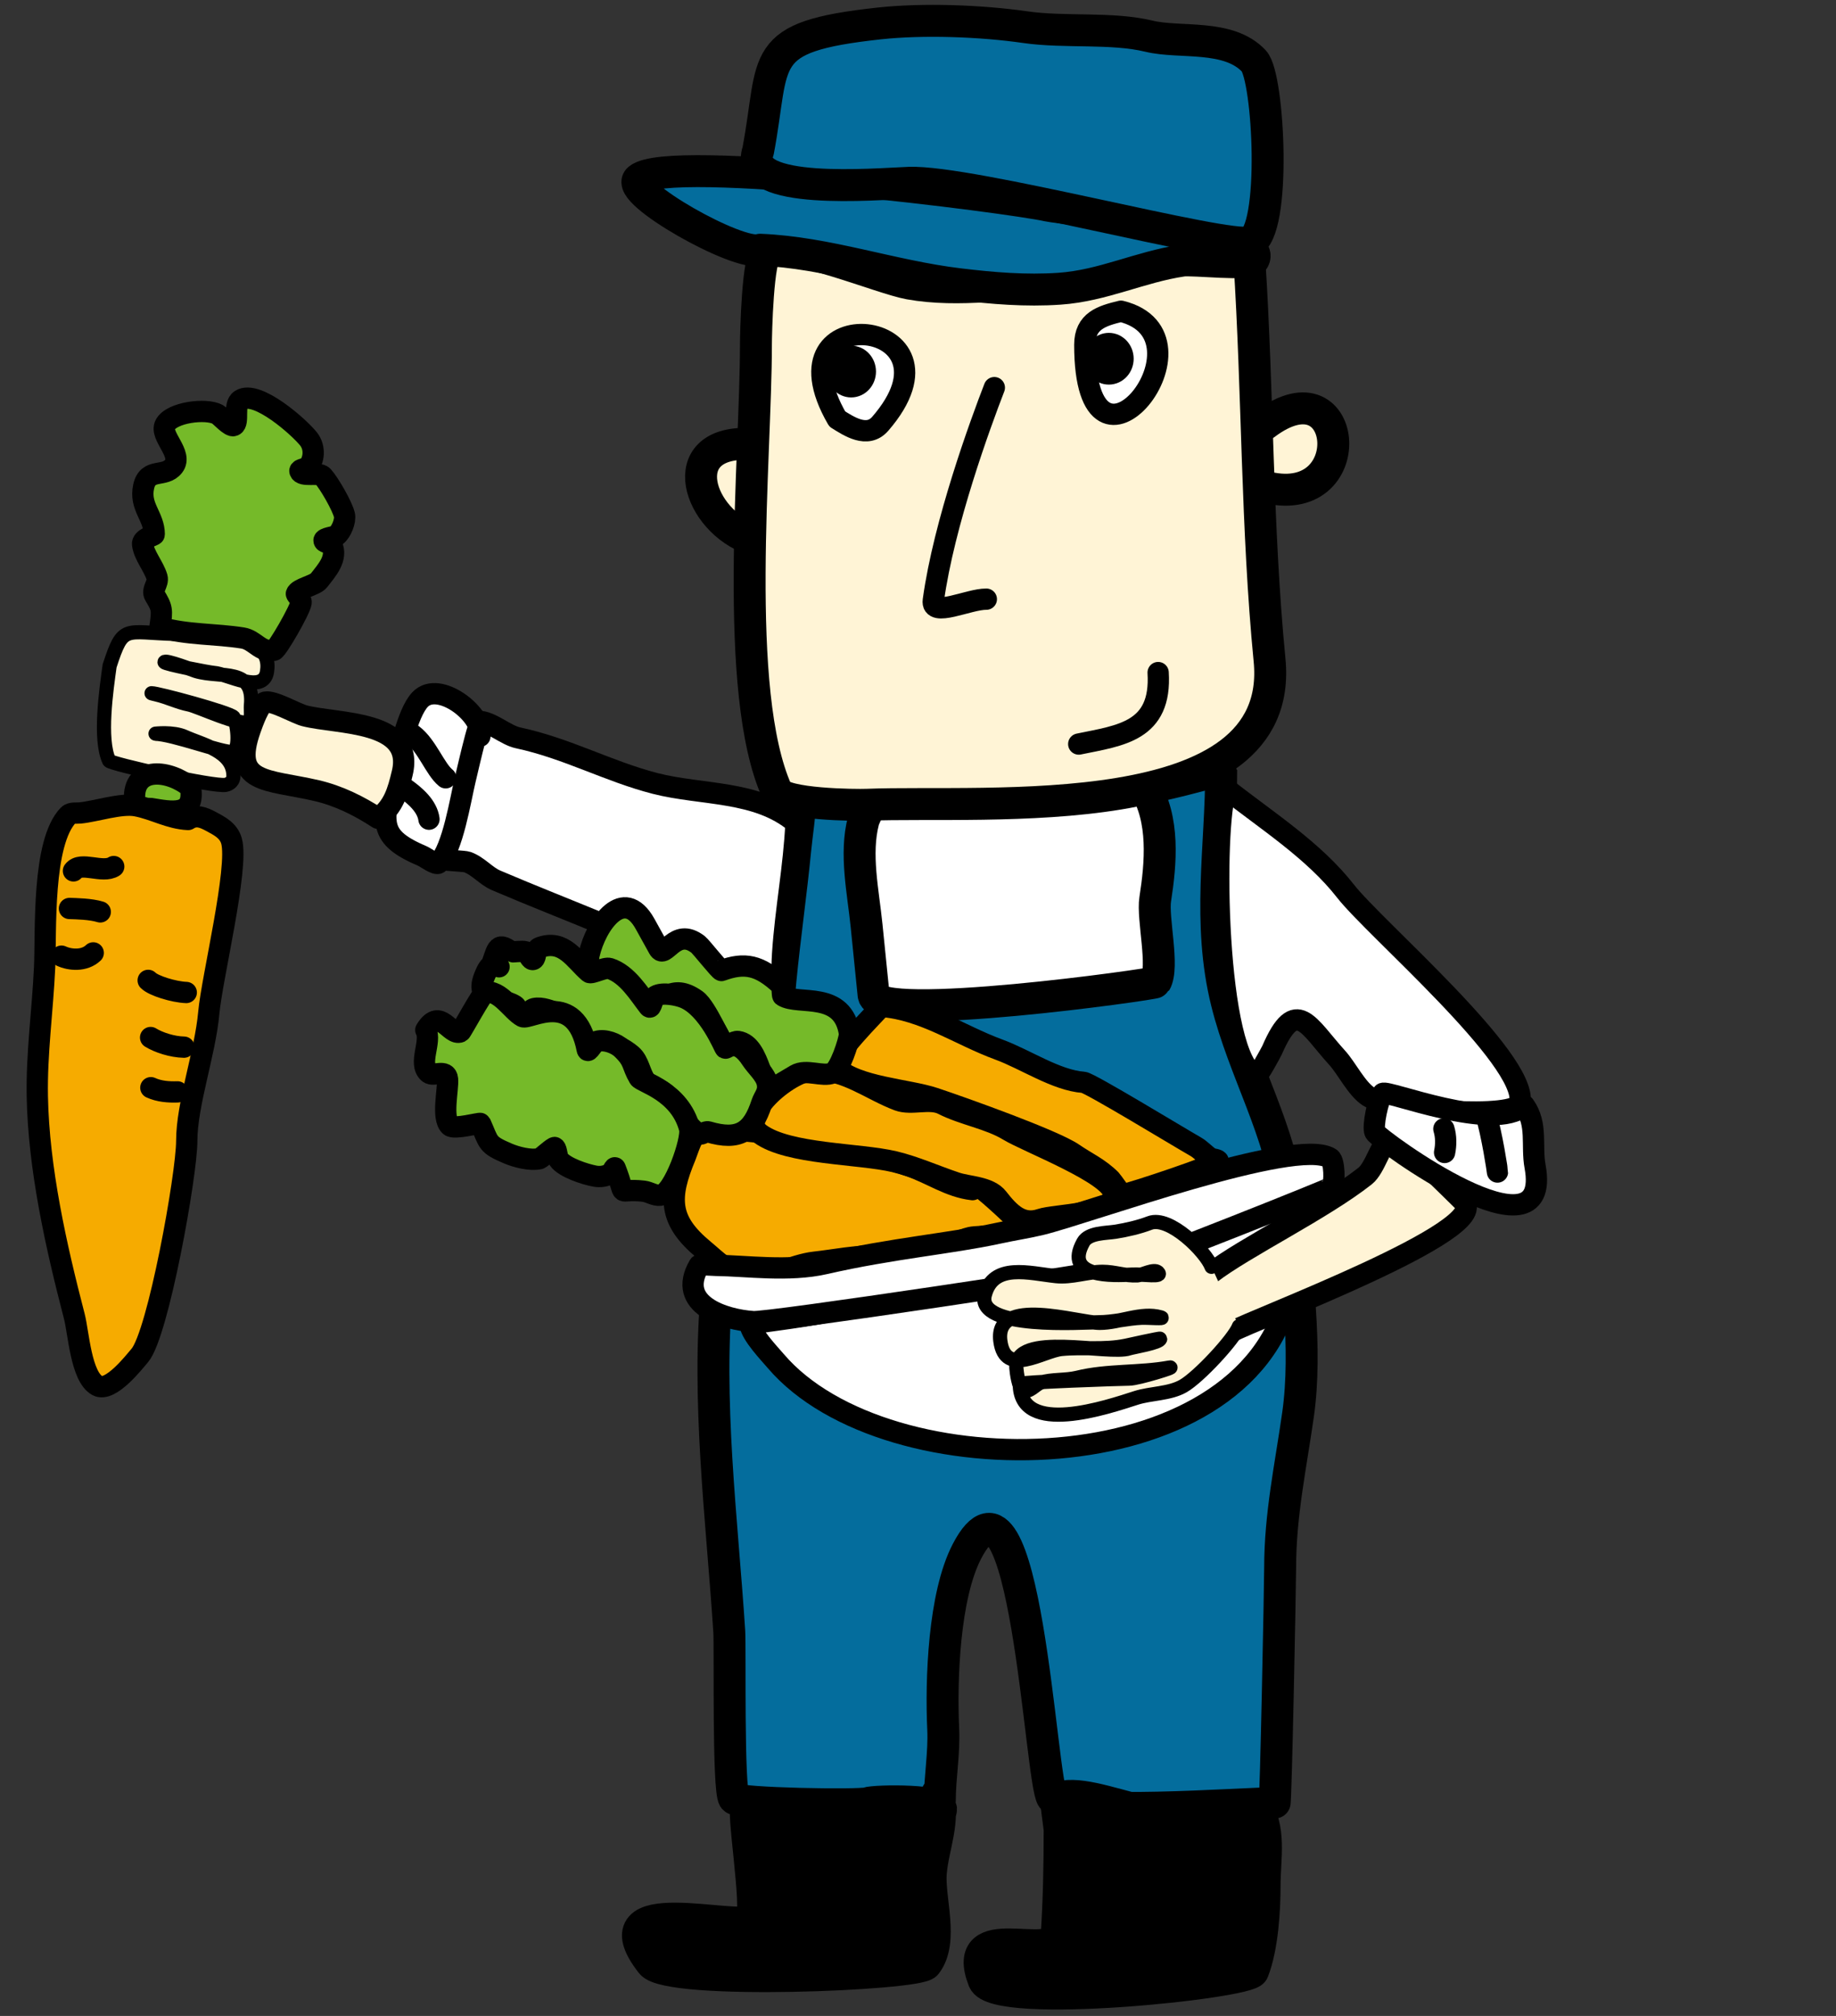 <svg width="1035" height="1136" viewBox="0 0 1035 1136" fill="none" xmlns="http://www.w3.org/2000/svg">
<rect x="0" y="0" width="1035" height="1136" fill="#333333" stroke="none"/>
<g id="carrots12carrotsmix 1">
<g id="layer10">
<g id="g5140">
<path id="path257301" d="M647.76 450.33C653.108 460.258 653.234 549.893 652.682 550.267C632.285 564.089 558.777 566.753 531.941 567.681C528.378 567.804 484.231 565.981 483.876 564.618C482.632 559.841 476.613 453.501 477.928 451.817C479.208 450.18 494.709 451.173 496.798 451.117C533.711 450.133 571.572 444.277 608.72 446.129C610.226 446.204 668.216 438.809 647.76 450.33Z" fill="white" stroke="black" stroke-width="12" stroke-linecap="round" stroke-linejoin="round"/>
<path id="path4424" d="M645.205 443.421C645.778 445.719 688.415 433.598 688.415 433.969C688.415 477.223 680.425 519.919 691.56 564.71C701.356 604.114 722.258 637.429 726.839 678.473C730.943 715.249 736.974 760.263 731.761 796.963C727.584 826.371 721.643 853.516 721.643 883.598C721.643 893.308 719.222 1016.09 718.498 1016.09C700.781 1016.09 601.592 1023.8 593.243 1013.11C586.624 1004.64 578.018 810.965 545.111 874.147C532.051 899.222 530.44 946.626 531.71 974.259C532.344 988.051 529.796 1001.43 529.796 1014.86C529.796 1016.79 528.883 1022.16 530.069 1020.64C535.218 1014.05 493.276 1014.44 488.774 1016.09C484.85 1017.52 416.224 1016.51 413.84 1013.46C410.333 1008.97 411.665 927.9 411.105 919.302C407.024 856.604 398.154 788.171 404.268 725.554C407.94 687.957 424.523 654.113 433.531 617.216C438.76 595.796 437.831 574.236 439.957 552.459C442.366 527.79 445.904 503.296 448.299 478.775C449.258 468.95 451.033 459.052 451.033 449.196C451.033 446.557 447.573 441.32 450.213 441.32C454.959 441.32 456.65 448.734 461.016 450.596C466.283 452.844 486.865 446.053 489.868 449.896C491.908 452.508 487.427 459.794 486.723 462.498C481.849 481.213 486.572 502.419 488.5 521.48L492.466 560.685C494.079 576.638 650.724 554.591 651.358 553.509C656.392 544.919 649.553 517.454 651.221 506.778C654.416 486.336 656.534 461.788 645.205 443.421Z" fill="#046D9D" stroke="black" stroke-width="18" stroke-linecap="round" stroke-linejoin="round"/>
<path id="path4545" d="M448.709 463.723C426.912 445.233 395.842 448.264 369.399 441.495C343.078 434.757 319.633 421.662 292.004 415.767C284.915 414.255 276.783 406.491 269.852 406.491C266.808 406.491 264.155 429.361 263.426 432.394C260.844 443.132 245.484 473.994 250.982 484.55C251.11 484.797 261.925 485.227 263.426 485.776C269.728 488.08 273.907 493.631 279.698 496.102C319.742 513.186 365.039 529.586 403.721 549.658C410.73 553.295 437.013 572.411 443.376 572.411C445.683 572.411 441.582 568.064 441.462 565.76C440.97 556.321 440.57 546.904 441.188 537.407C442.804 512.585 447.561 488.697 448.709 463.723Z" fill="white" stroke="black" stroke-width="12" stroke-linecap="round" stroke-linejoin="round"/>
<path id="path6483" d="M548.249 670.363C550.878 669.007 551.685 668.932 553.787 670.188C556.161 671.606 576.025 689.463 575.666 690.841C573.958 697.397 551.978 696.126 547.019 697.316C536.353 699.876 527.832 707.493 517.483 709.83C509.999 711.521 501.794 708.337 494.374 707.905C483.37 707.265 469.905 710.099 459.3 711.231C446.65 712.58 433.516 720.968 419.508 718.406C409.605 716.596 404.302 710.522 396.809 704.317C376.851 687.788 376.566 675.179 386.486 651.373C387.515 648.903 390.607 638.306 393.801 637.722C421.333 632.688 485.723 647.774 512.423 656.974C524.965 661.296 535.214 668.88 548.249 670.363Z" fill="#F6AB00" stroke="black" stroke-width="12" stroke-linecap="round" stroke-linejoin="round"/>
<path id="path6485" d="M459.573 603.155C476.234 602.269 491.221 614.402 506.407 620.045C513.889 622.825 524.179 618.52 531.43 622.232C543.107 628.211 557.555 630.334 568.555 637.022C579.371 643.598 626.865 661.671 627.832 672.814C628.841 684.436 594.68 684.298 586.537 687.078C575.912 690.704 569.102 683.577 562.47 675.089C557.483 668.706 546.131 668.873 539.019 666.513C527.642 662.737 515.757 657.362 504.151 654.611C484.248 649.894 444.44 650.581 428.533 638.947C414.215 628.475 447.478 601.838 459.573 603.155Z" fill="#F6AB00" stroke="black" stroke-width="12" stroke-linecap="round" stroke-linejoin="round"/>
<path id="path6487" d="M496.698 567.101C520.659 568.836 540.847 583.296 563.086 591.429C578.091 596.916 595.329 608.772 610.808 609.894C614.274 610.145 664.413 640.679 673.982 646.123C676.951 647.812 679.478 650.778 682.46 652.686C683.071 653.077 686.9 653.332 686.767 654.349C686.535 656.135 639.007 672.12 632.823 673.251C632.213 673.363 626.938 665.532 626.26 664.85C619.546 658.099 612.4 655.076 604.997 649.973C594.148 642.496 542.323 624 526.713 618.82C511.858 613.89 483.04 612.621 471.538 601.58C466.569 596.81 495.087 569.661 496.698 567.101Z" fill="#F6AB00" stroke="black" stroke-width="12" stroke-linecap="round" stroke-linejoin="round"/>
<path id="path5097" d="M732.391 689.927C731.852 703.023 729.619 715.907 726.785 728.607C702.582 837.033 499.927 840.411 437.305 766.937C433.595 762.584 423.574 752.147 422.811 746.284C422.714 745.544 448.419 743.042 468.482 738.933C524.477 727.466 577.752 715.857 635.168 713.03C645.948 712.499 747.098 653.222 732.391 689.927Z" fill="white" stroke="black" stroke-width="12" stroke-linecap="round" stroke-linejoin="round"/>
<path id="path5099" d="M424.315 744.709C408.941 743.699 380.978 735.414 394.095 713.03C394.468 712.395 402.182 713.016 403.393 713.03C420.854 713.238 444.594 716.769 465.186 712.048C502.465 703.499 535.948 700.719 562.513 694.964C572.127 692.882 579.332 691.87 586.934 690.023C613.584 683.548 730.812 640.435 749.894 652.648C752.235 654.147 752.683 666.579 750.851 668.925C750.104 669.881 645.005 711.665 636.536 713.73C625.075 716.525 429.552 746.08 424.315 744.709Z" fill="white" stroke="black" stroke-width="12" stroke-linecap="round" stroke-linejoin="round"/>
<g id="path4571">
<path d="M694.021 750.582C707.099 743.301 841.714 693.145 825.155 677.248C820.352 672.638 787.476 639.272 783.723 641.194C778.563 643.836 775.406 658.071 769.502 662.722C745.403 681.703 701.705 702.851 682.398 717.678" fill="#FFF4D6"/>
<path d="M694.021 750.582C707.099 743.301 841.714 693.145 825.155 677.248C820.352 672.638 787.476 639.272 783.723 641.194C778.563 643.836 775.406 658.071 769.502 662.722C745.403 681.703 701.705 702.851 682.398 717.678" stroke="black" stroke-width="12" stroke-linecap="round" stroke-linejoin="round"/>
</g>
<g id="path4645">
<path d="M682.959 713.855C679.828 705.42 659.31 684.869 648.091 689.177C642.145 691.46 635.153 693.063 628.81 694.078C623.526 694.923 613.682 694.583 610.692 699.941C599.396 720.183 627.565 718.774 638.177 718.231C644.561 717.904 655.899 719.95 652.74 716.918C650.559 714.825 643.848 718.531 641.39 718.668C634.136 719.072 628.531 716.655 621.563 716.655C612.818 716.655 604.096 720.043 595.309 719.106C580.311 717.506 559.935 711.417 555.176 729.694C550.009 749.536 610.694 745.096 619.17 745.096C627.612 745.096 635.527 742.88 643.578 742.558C647.132 742.416 657.665 743.269 654.244 742.296C643.412 739.215 631.275 745.446 619.922 745.446C607.48 745.446 560.578 729.973 563.927 755.685C566.617 776.34 587.872 761.19 598.454 760.148C610.581 758.954 622.277 760.873 634.69 758.31C636.132 758.013 654.039 753.997 654.039 754.372C654.039 756.629 638.581 759.108 636.604 759.798C625.167 763.79 571.455 749.837 572.952 770.912C573.121 773.287 574.249 782.243 576.712 783.426C580.135 785.068 583.802 780.042 586.626 779.138C592.932 777.12 600.765 777.984 607.41 776.337C624.154 772.189 642.343 773.713 659.098 770.649C664.151 769.725 641.713 776.863 636.536 776.863C631.904 776.863 574.866 778.862 574.866 779.838C574.866 809.962 624.866 792.695 640.433 787.714C648.715 785.064 659.23 785.461 666.961 781.063C675.721 776.079 695.74 754.495 698.411 747.371" fill="#FFF4D6"/>
<path d="M682.959 713.855C679.828 705.42 659.31 684.869 648.091 689.177C642.145 691.46 635.153 693.063 628.81 694.078C623.526 694.923 613.682 694.583 610.692 699.941C599.396 720.183 627.565 718.774 638.177 718.231C644.561 717.904 655.899 719.95 652.74 716.918C650.559 714.825 643.848 718.531 641.39 718.668C634.136 719.072 628.531 716.655 621.563 716.655C612.818 716.655 604.096 720.043 595.309 719.106C580.311 717.506 559.935 711.417 555.176 729.694C550.009 749.536 610.694 745.096 619.17 745.096C627.612 745.096 635.527 742.88 643.578 742.558C647.132 742.416 657.665 743.269 654.244 742.296C643.412 739.215 631.275 745.446 619.922 745.446C607.48 745.446 560.578 729.973 563.927 755.685C566.617 776.34 587.872 761.19 598.454 760.148C610.581 758.954 622.277 760.873 634.69 758.31C636.132 758.013 654.039 753.997 654.039 754.372C654.039 756.629 638.581 759.108 636.604 759.798C625.167 763.79 571.455 749.837 572.952 770.912C573.121 773.287 574.249 782.243 576.712 783.426C580.135 785.068 583.802 780.042 586.626 779.138C592.932 777.12 600.765 777.984 607.41 776.337C624.154 772.189 642.343 773.713 659.098 770.649C664.151 769.725 641.713 776.863 636.536 776.863C631.904 776.863 574.866 778.862 574.866 779.838C574.866 809.962 624.866 792.695 640.433 787.714C648.715 785.064 659.23 785.461 666.961 781.063C675.721 776.079 695.74 754.495 698.411 747.371" stroke="black" stroke-width="8" stroke-linecap="round" stroke-linejoin="round"/>
</g>
<path id="path6489" d="M478.922 582.765C475.422 557.818 450.084 566.76 441.318 561.15C440.858 560.856 441.21 555.918 440.156 554.937C428.132 543.744 419.807 542.101 406.723 546.886C405.946 547.17 395.27 533.538 393.528 532.184C380.414 521.994 374.928 540.997 371.307 534.46L363.65 520.633C351.714 499.082 335.99 520.458 332.063 538.048C328.663 553.278 353.639 550.099 362.351 564.038C363.523 565.913 362.922 571.598 364.675 570.251C372.684 564.101 378.896 553.799 392.434 563.425C398.516 567.75 407.014 589.245 409.048 589.679C410.03 589.888 413.574 586.499 416.09 586.878C429.288 588.866 428.752 617.484 436.806 612.694L448.429 605.781C454.49 602.176 463.688 607.029 469.282 604.643C473.442 602.868 478.548 586.831 478.922 582.765Z" fill="#75BA29" stroke="black" stroke-width="12" stroke-linecap="round" stroke-linejoin="round"/>
<g id="path6491">
<path d="M281.332 544.786C277.055 541.83 275.276 545.102 273.538 549.074C266.454 565.265 281.993 561.398 290.22 566.663C291.904 567.741 292.157 571.995 294.049 572.964C296.551 574.245 298.342 568.912 301.091 568.326C305.668 567.35 310.413 569.678 314.56 570.951C323.683 573.754 327.75 584.422 333.088 591.254C334.553 593.129 336.932 587.846 339.31 587.753C345.346 587.519 351.459 590.624 355.992 594.492C360.314 598.18 360.813 605.211 364.128 609.456C365.83 611.634 372.613 613.821 375.273 616.544C380.945 622.352 386.95 635.076 394.006 638.947C395.49 639.761 397.565 637.305 399.271 637.809C416.707 642.959 424.119 637.707 429.354 621.795C430.731 617.609 433.59 615.552 432.499 610.244C431.518 605.474 426.271 601.029 423.61 596.942C415.372 584.287 409.725 591.018 408.843 590.641C408.258 590.392 399.529 567.832 385.597 562.2C381.762 560.651 373.434 559.046 369.666 561.238C367.617 562.43 367.229 569.057 365.769 567.188C360.231 560.099 353.697 548.952 343.686 545.748C340.955 544.875 333.369 548.992 332.131 547.936C323.958 540.962 317.816 528.968 304.236 533.935C301.398 534.973 302.367 539.757 300.749 540.585C298.888 541.538 298.151 536.965 296.168 536.297C294.655 535.787 288.412 536.519 288.237 536.385C279.622 529.768 280.33 536.041 276.615 544.873" fill="#75BA29"/>
<path d="M281.332 544.786C277.055 541.83 275.276 545.102 273.538 549.074C266.454 565.265 281.993 561.398 290.22 566.663C291.904 567.741 292.157 571.995 294.049 572.964C296.551 574.245 298.342 568.912 301.091 568.326C305.668 567.35 310.413 569.678 314.56 570.951C323.683 573.754 327.75 584.422 333.088 591.254C334.553 593.129 336.932 587.846 339.31 587.753C345.346 587.519 351.459 590.624 355.992 594.492C360.314 598.18 360.813 605.211 364.128 609.456C365.83 611.634 372.613 613.821 375.273 616.544C380.945 622.352 386.95 635.076 394.006 638.947C395.49 639.761 397.565 637.305 399.271 637.809C416.707 642.959 424.119 637.707 429.354 621.795C430.731 617.609 433.59 615.552 432.499 610.244C431.518 605.474 426.271 601.029 423.61 596.942C415.372 584.287 409.725 591.018 408.843 590.641C408.258 590.392 399.529 567.832 385.597 562.2C381.762 560.651 373.434 559.046 369.666 561.238C367.617 562.43 367.229 569.057 365.769 567.188C360.231 560.099 353.697 548.952 343.686 545.748C340.955 544.875 333.369 548.992 332.131 547.936C323.958 540.962 317.816 528.968 304.236 533.935C301.398 534.973 302.367 539.757 300.749 540.585C298.888 541.538 298.151 536.965 296.168 536.297C294.655 535.787 288.412 536.519 288.237 536.385C279.622 529.768 280.33 536.041 276.615 544.873" stroke="black" stroke-width="12" stroke-linecap="round" stroke-linejoin="round"/>
</g>
<path id="path6493" d="M240.036 580.403C243.526 586.905 235.559 599.335 241.677 604.555C244.343 606.83 251.703 602.198 252.275 608.056C252.827 613.718 248.868 630.057 253.71 634.396C256.097 636.535 270.63 632.543 270.871 633.084C275.786 644.093 274.318 644.88 286.255 649.973C291.026 652.009 298.861 654.052 304.031 652.949C305.094 652.722 312.195 646.022 312.782 646.648C313.965 647.909 313.827 651.761 314.97 653.386C318.227 658.018 329.992 661.771 335.345 662.75C338.4 663.309 341.762 662.854 344.369 661.087C345.398 660.39 346.379 657.129 346.831 658.287C353.922 676.439 346.506 669.339 362.829 671.238C366.076 671.616 368.893 673.873 372.265 673.514C379.793 672.711 390.343 642.119 388.742 635.972C383.236 614.833 361.802 609.95 360.231 607.268C355.991 600.03 357.791 597.903 350.591 590.991C347.37 587.9 341.025 585.525 336.575 586.791C334.259 587.45 331.499 593.792 331.037 591.429C324.332 557.09 298.341 574.874 294.596 572.877C288.597 569.677 281.747 557.444 273.401 559.225C271.833 559.56 260.122 581.197 259.522 581.453C253.697 583.938 248.081 567.165 240.036 580.403Z" fill="#75BA29" stroke="black" stroke-width="12" stroke-linecap="round" stroke-linejoin="round"/>
<g id="path3419">
<path d="M713.155 239.001C761.188 202.882 767.955 289.546 712.061 274.093Z" fill="#FFF4D6"/>
<path d="M713.155 239.001C761.188 202.882 767.955 289.546 712.061 274.093" stroke="black" stroke-width="18" stroke-linecap="round" stroke-linejoin="round"/>
</g>
<g id="path3421">
<path d="M426.137 250.378C379.817 246.093 391.672 290.47 421.488 302.972Z" fill="#FFF4D6"/>
<path d="M426.137 250.378C379.817 246.093 391.672 290.47 421.488 302.972" stroke="black" stroke-width="18" stroke-linecap="round" stroke-linejoin="round"/>
</g>
<path id="path3417" d="M704.335 146.853C709.133 221.531 708.4 297.419 715.685 372.017C724.92 466.582 556.127 450.797 488.832 453.489C482.391 453.747 441.262 453.414 437.897 445.876C412.769 389.597 426.137 258.295 426.137 194.196C426.137 188.588 427.062 143.804 432.427 141.515C446.674 135.435 496.547 156.908 512.762 159.804C540.72 164.798 570.625 159.366 598.908 158.317C622.715 157.434 691.401 132.491 704.335 146.853Z" fill="#FFF4D6" stroke="black" stroke-width="18" stroke-linecap="round" stroke-linejoin="round"/>
<path id="path3423" d="M428.53 140.727C416.676 144.959 351.395 108.113 360.091 100.91C377.495 86.496 570.03 111.133 590.772 115.874C598.424 117.623 715.658 129.051 706.797 146.065C704.822 149.855 672.543 145.964 666.526 146.853C642.654 150.379 621.762 161.02 597.267 162.692C578.125 163.999 559.686 162.438 540.657 160.155C502.357 155.559 466.522 142.271 428.53 140.727Z" fill="#046D9D" stroke="black" stroke-width="18" stroke-linecap="round" stroke-linejoin="round"/>
<path id="path3425" d="M427.367 85.071C437.293 32.6 425.886 20.811 495.533 13.225C520.343 10.522 552.943 11.703 578.124 15.325C600.3 18.514 626.677 15.304 647.725 20.4C665.175 24.626 692.46 19.038 706.865 34.402C715.384 43.489 719.658 131.302 704.609 136.439C692.008 140.74 547.183 101.702 512.42 103.01C493.523 103.721 418.433 110.336 427.367 85.071Z" fill="#046D9D" stroke="black" stroke-width="18" stroke-linecap="round" stroke-linejoin="round"/>
<path id="path5122" fill-rule="evenodd" clip-rule="evenodd" d="M639.961 176.883L653.113 188.348L649.74 217.352L631.192 234.551L623.436 232.863L610.957 216.676L609.61 199.477L611.633 190.371L622.086 177.219L639.961 176.883ZM493.598 186.662L506.75 198.129L503.377 227.131L484.828 244.33L477.072 242.645L464.594 226.457L463.246 209.258L465.27 200.152L475.723 187L493.598 186.662Z" fill="white"/>
<path id="path3429" d="M631.906 175.381C688.433 189.299 611.532 286.307 611.532 194.284C611.532 180.803 621.101 177.989 631.906 175.381Z" stroke="black" stroke-width="12" stroke-linecap="round" stroke-linejoin="round"/>
<path id="path3433" d="M471.988 236.113C431.515 166.388 548.632 178.416 496.191 238.826C488.893 247.233 478.42 240.118 471.988 236.113Z" stroke="black" stroke-width="12" stroke-linecap="round" stroke-linejoin="round"/>
<path id="path3435" d="M560.528 218.436C552.746 238.528 532.124 294.747 526.137 338.326C524.782 348.195 546.054 337.523 556.015 337.626" stroke="black" stroke-width="12" stroke-linecap="round" stroke-linejoin="round"/>
<g id="mouth">
<path id="path3437" d="M652.873 379C654.925 412.174 631.813 414.401 608.113 419.273" stroke="black" stroke-width="12" stroke-linecap="round" stroke-linejoin="round"/>
</g>
<path id="path4539" d="M707.422 1017.31C716.643 1030.33 712.891 1046.93 712.891 1062.12C712.891 1076.55 711.633 1097.19 706.328 1110.77C703.762 1117.34 561.017 1132.42 554.546 1115.85C540.534 1079.98 594.635 1106.55 595.705 1090.12C596.979 1070.55 597.346 1050.97 597.346 1031.32C597.346 1029.49 594.853 1013.71 595.431 1013.46C616.671 1004.4 667.581 1040.59 707.422 1017.31Z" fill="black" stroke="black" stroke-width="18" stroke-linecap="round" stroke-linejoin="round"/>
<path id="path4541" d="M528.292 1010.66C532.918 1025.84 526.032 1040.2 524.736 1055.12C523.45 1069.94 532.077 1093.85 522.002 1106.75C517.279 1112.79 376.928 1118.66 367.212 1106.22C334.501 1064.36 417.632 1089.3 423.412 1081.9C427.908 1076.14 417.488 1016.79 421.224 1016.79C435.451 1016.79 537.714 1046.84 528.292 1010.66Z" fill="black" stroke="black" stroke-width="18" stroke-linecap="round" stroke-linejoin="round"/>
<path id="path4547" d="M270.536 414.892C272.985 392.21 263.984 432.129 262.195 439.57C259.569 450.495 255.264 478.136 247.29 486.301C245.927 487.696 240 483.191 238.265 482.45C213.175 471.745 214.909 463.797 222.267 435.545C224.905 425.413 229.459 402.029 236.761 394.24C247.391 382.901 273.03 403.187 270.536 414.892Z" fill="white" stroke="black" stroke-width="12" stroke-linecap="round" stroke-linejoin="round"/>
<path id="path4551" d="M241.821 461.623C240.829 454.258 234.093 448.39 228.01 444.121" stroke="black" stroke-width="12" stroke-linecap="round" stroke-linejoin="round"/>
<path id="path4553" d="M691.286 444.471C714.017 462.411 740.473 479.074 758.563 502.228C774.962 523.218 860.731 596.591 856.879 621.242C855.333 631.138 783.851 625.786 771.553 617.916C764.762 613.571 759.186 601.973 753.777 596.039C737.534 578.219 730.549 560.749 717.13 591.663C716.632 592.812 709.043 606.765 708.105 606.365C685.039 596.525 683.434 464.571 691.286 444.471Z" fill="white" stroke="black" stroke-width="12" stroke-linecap="round" stroke-linejoin="round"/>
<path id="path4555" d="M859.34 622.992C866.919 633.637 863.197 645.548 865.357 657.296C875.75 713.83 777.25 642.157 775.108 638.044C773.562 635.074 776.91 618.802 779.484 616.166C781.691 613.906 842.195 638.303 859.34 622.992Z" fill="white" stroke="black" stroke-width="12" stroke-linecap="round" stroke-linejoin="round"/>
<path id="path4557" d="M813.942 636.119C815.235 640.362 815.257 645.077 814.353 649.42" stroke="black" stroke-width="12" stroke-linecap="round" stroke-linejoin="round"/>
<path id="path4563" d="M837.438 627.253C841.137 639.359 844.198 660.136 844.162 660.446" stroke="black" stroke-width="12" stroke-linecap="round" stroke-linejoin="round"/>
<path id="path4565" d="M213.105 461.098C202.321 454.048 190.834 448.389 178.51 445.521C150.221 438.938 130.115 442.023 141.18 410.867C142.307 407.691 146.265 396.335 149.521 395.64C154.126 394.657 166.806 402.095 171.673 403.341C190.772 408.23 233.883 405.669 226.779 435.545C224.291 446.01 221.905 454.549 213.105 461.098Z" fill="#FFF4D6" stroke="black" stroke-width="12" stroke-linecap="round" stroke-linejoin="round"/>
<path id="path4922" d="M232.714 414.133C240.782 420.281 245.304 433.5 251.243 438.286" stroke="black" stroke-width="12" stroke-linecap="round" stroke-linejoin="round"/>
<g id="leftEye">
<path id="ellipse97614" d="M625.086 210.73C620.671 210.73 617.091 206.889 617.091 202.152C617.091 197.414 620.671 193.573 625.086 193.573C629.501 193.573 633.081 197.414 633.081 202.152C633.081 206.889 629.501 210.73 625.086 210.73Z" fill="black" stroke="black" stroke-width="12" stroke-linecap="round" stroke-linejoin="round"/>
</g>
<g id="rightEye">
<path id="path97532" d="M479.821 217.956C475.406 217.956 471.826 214.115 471.826 209.377C471.826 204.639 475.406 200.798 479.821 200.798C484.237 200.798 487.816 204.639 487.816 209.377C487.816 214.115 484.237 217.956 479.821 217.956Z" fill="black" stroke="black" stroke-width="12" stroke-linecap="round" stroke-linejoin="round"/>
</g>
</g>
<g id="carrotInHand">
<path id="path4610" d="M61.791 375.231C59.955 388.55 55.827 416.562 61.517 428.7C62.328 430.429 120.942 443.603 127.221 442.264C129.76 441.722 131.597 439.942 131.597 437.276C131.597 423.121 113.938 419.652 104.248 415.223C97.534 412.154 87.098 413.473 87.293 413.473C97.201 413.473 126.258 424.646 131.05 423.624C135.843 422.602 133.558 406.263 131.665 404.109C129.394 401.525 89.088 390.633 85.447 390.633C85.173 390.633 87.546 391.201 88.113 391.333C94.51 392.821 100.287 395.77 106.641 397.021C111.508 397.979 136.282 409.717 140.28 406.647C142.165 405.199 141.232 399.778 141.442 397.633C143.575 375.784 124.652 382.41 110.402 378.119C109.876 377.96 92.762 371.491 92.762 373.131C92.762 374.146 117.862 379.007 120.521 379.169C128.186 379.636 148.5 391.494 150.535 378.469C154.357 354.009 112.289 358.666 98.574 357.204C70.095 356.422 69.498 351.566 61.791 375.231Z" fill="#FFF4D6" stroke="black" stroke-width="8" stroke-linecap="round" stroke-linejoin="round"/>
<path id="path4926" d="M90.162 353.488C91.609 343.479 91.45 342.582 87.222 335.549C85.305 332.359 89.518 328.712 88.522 325.31C86.733 319.204 81.207 313.068 80.385 306.758C79.934 303.29 86.949 301.798 86.949 301.157C86.949 290.845 78.443 285.576 81.001 274.116C83.39 263.415 92.763 269.3 97.888 262.74C103.346 255.754 89.863 245.594 93.102 239.375C96.8 232.275 116.179 229.931 122.707 233.511C124.265 234.366 129.737 240.663 131.732 239.812C135.055 238.394 131.341 228.117 135.629 225.373C144.812 219.496 168.855 240.861 173.984 247.426C177.814 252.327 177.137 259.494 173.437 263.44C173.024 263.881 168.786 264.395 169.062 265.453C169.973 268.952 179.838 265.961 181.984 268.341C185.6 272.352 192.959 285.12 194.154 290.218C194.908 293.437 192.398 299.791 189.573 301.857C188.733 302.471 182.289 303.203 182.667 304.657C183.08 306.242 186.256 305.549 186.975 307.02C190.612 314.468 184.216 321.403 179.727 327.148C177.585 329.89 168.01 331.607 167.079 334.586C166.93 335.062 170.025 337.787 169.745 339.574C169.072 343.885 156.21 366.114 154.43 366.44C146.749 367.844 143.74 360.627 136.859 359.526C121.46 357.062 105.659 357.852 90.162 353.488Z" fill="#75BA29" stroke="black" stroke-width="12" stroke-linecap="round" stroke-linejoin="round"/>
<path id="path4928" d="M107.392 443.67C110.2 460.645 95.998 457.347 84.898 455.572C83.017 455.271 77.919 457.074 76.694 456.447C75.894 456.037 75.923 451.397 75.873 450.496C74.804 431.337 95.858 433.828 107.392 443.67Z" fill="#75BA29" stroke="black" stroke-width="12" stroke-linecap="round" stroke-linejoin="round"/>
<path id="path4930" d="M106.024 461.785C110.529 458.88 114.648 460.569 119.015 462.923C123.762 465.481 128.839 468.011 130.501 473.861C134.751 488.821 119.465 551.153 117.716 570.561C115.64 593.58 105.272 622.086 105.272 642.932C105.272 661.955 89.111 751.701 78.813 763.784C75.59 767.565 62.219 784.724 54.952 780.848C45.639 775.882 44.318 751.04 41.893 741.731C31.659 702.435 21.798 658.569 21.04 617.816C20.59 593.636 24.033 569.326 25.142 545.183C26.069 525.002 23.529 474.69 38.611 459.247C40 457.826 43.333 458.284 45.106 458.11C54.225 457.212 68.203 452.428 76.83 454.084C87.064 456.049 95.425 461.283 106.024 461.785Z" fill="#F6AB00" stroke="black" stroke-width="12" stroke-linecap="round" stroke-linejoin="round"/>
<path id="path4932" d="M64.113 488.301C57.824 492.33 45.531 485.232 41.414 490.751" stroke="black" stroke-width="12" stroke-linecap="round" stroke-linejoin="round"/>
<path id="path4934" d="M56.524 513.854C51.126 512.177 42.867 512.047 39.158 511.929" stroke="black" stroke-width="12" stroke-linecap="round" stroke-linejoin="round"/>
<path id="path4936" d="M52.559 536.957C47.496 541.759 39.445 541 34.646 538.794" stroke="black" stroke-width="12" stroke-linecap="round" stroke-linejoin="round"/>
<path id="path4938" d="M104.999 559.272C98.035 559.017 86.473 555.488 83.531 552.446" stroke="black" stroke-width="12" stroke-linecap="round" stroke-linejoin="round"/>
<path id="path4940" d="M103.7 590.075C97.079 589.962 89.342 587.402 84.898 584.65" stroke="black" stroke-width="12" stroke-linecap="round" stroke-linejoin="round"/>
<path id="path4942" d="M100.076 615.278C95.004 615.465 89.646 615.035 85.035 612.916" stroke="black" stroke-width="12" stroke-linecap="round" stroke-linejoin="round"/>
</g>
</g>
</g>
</svg>
